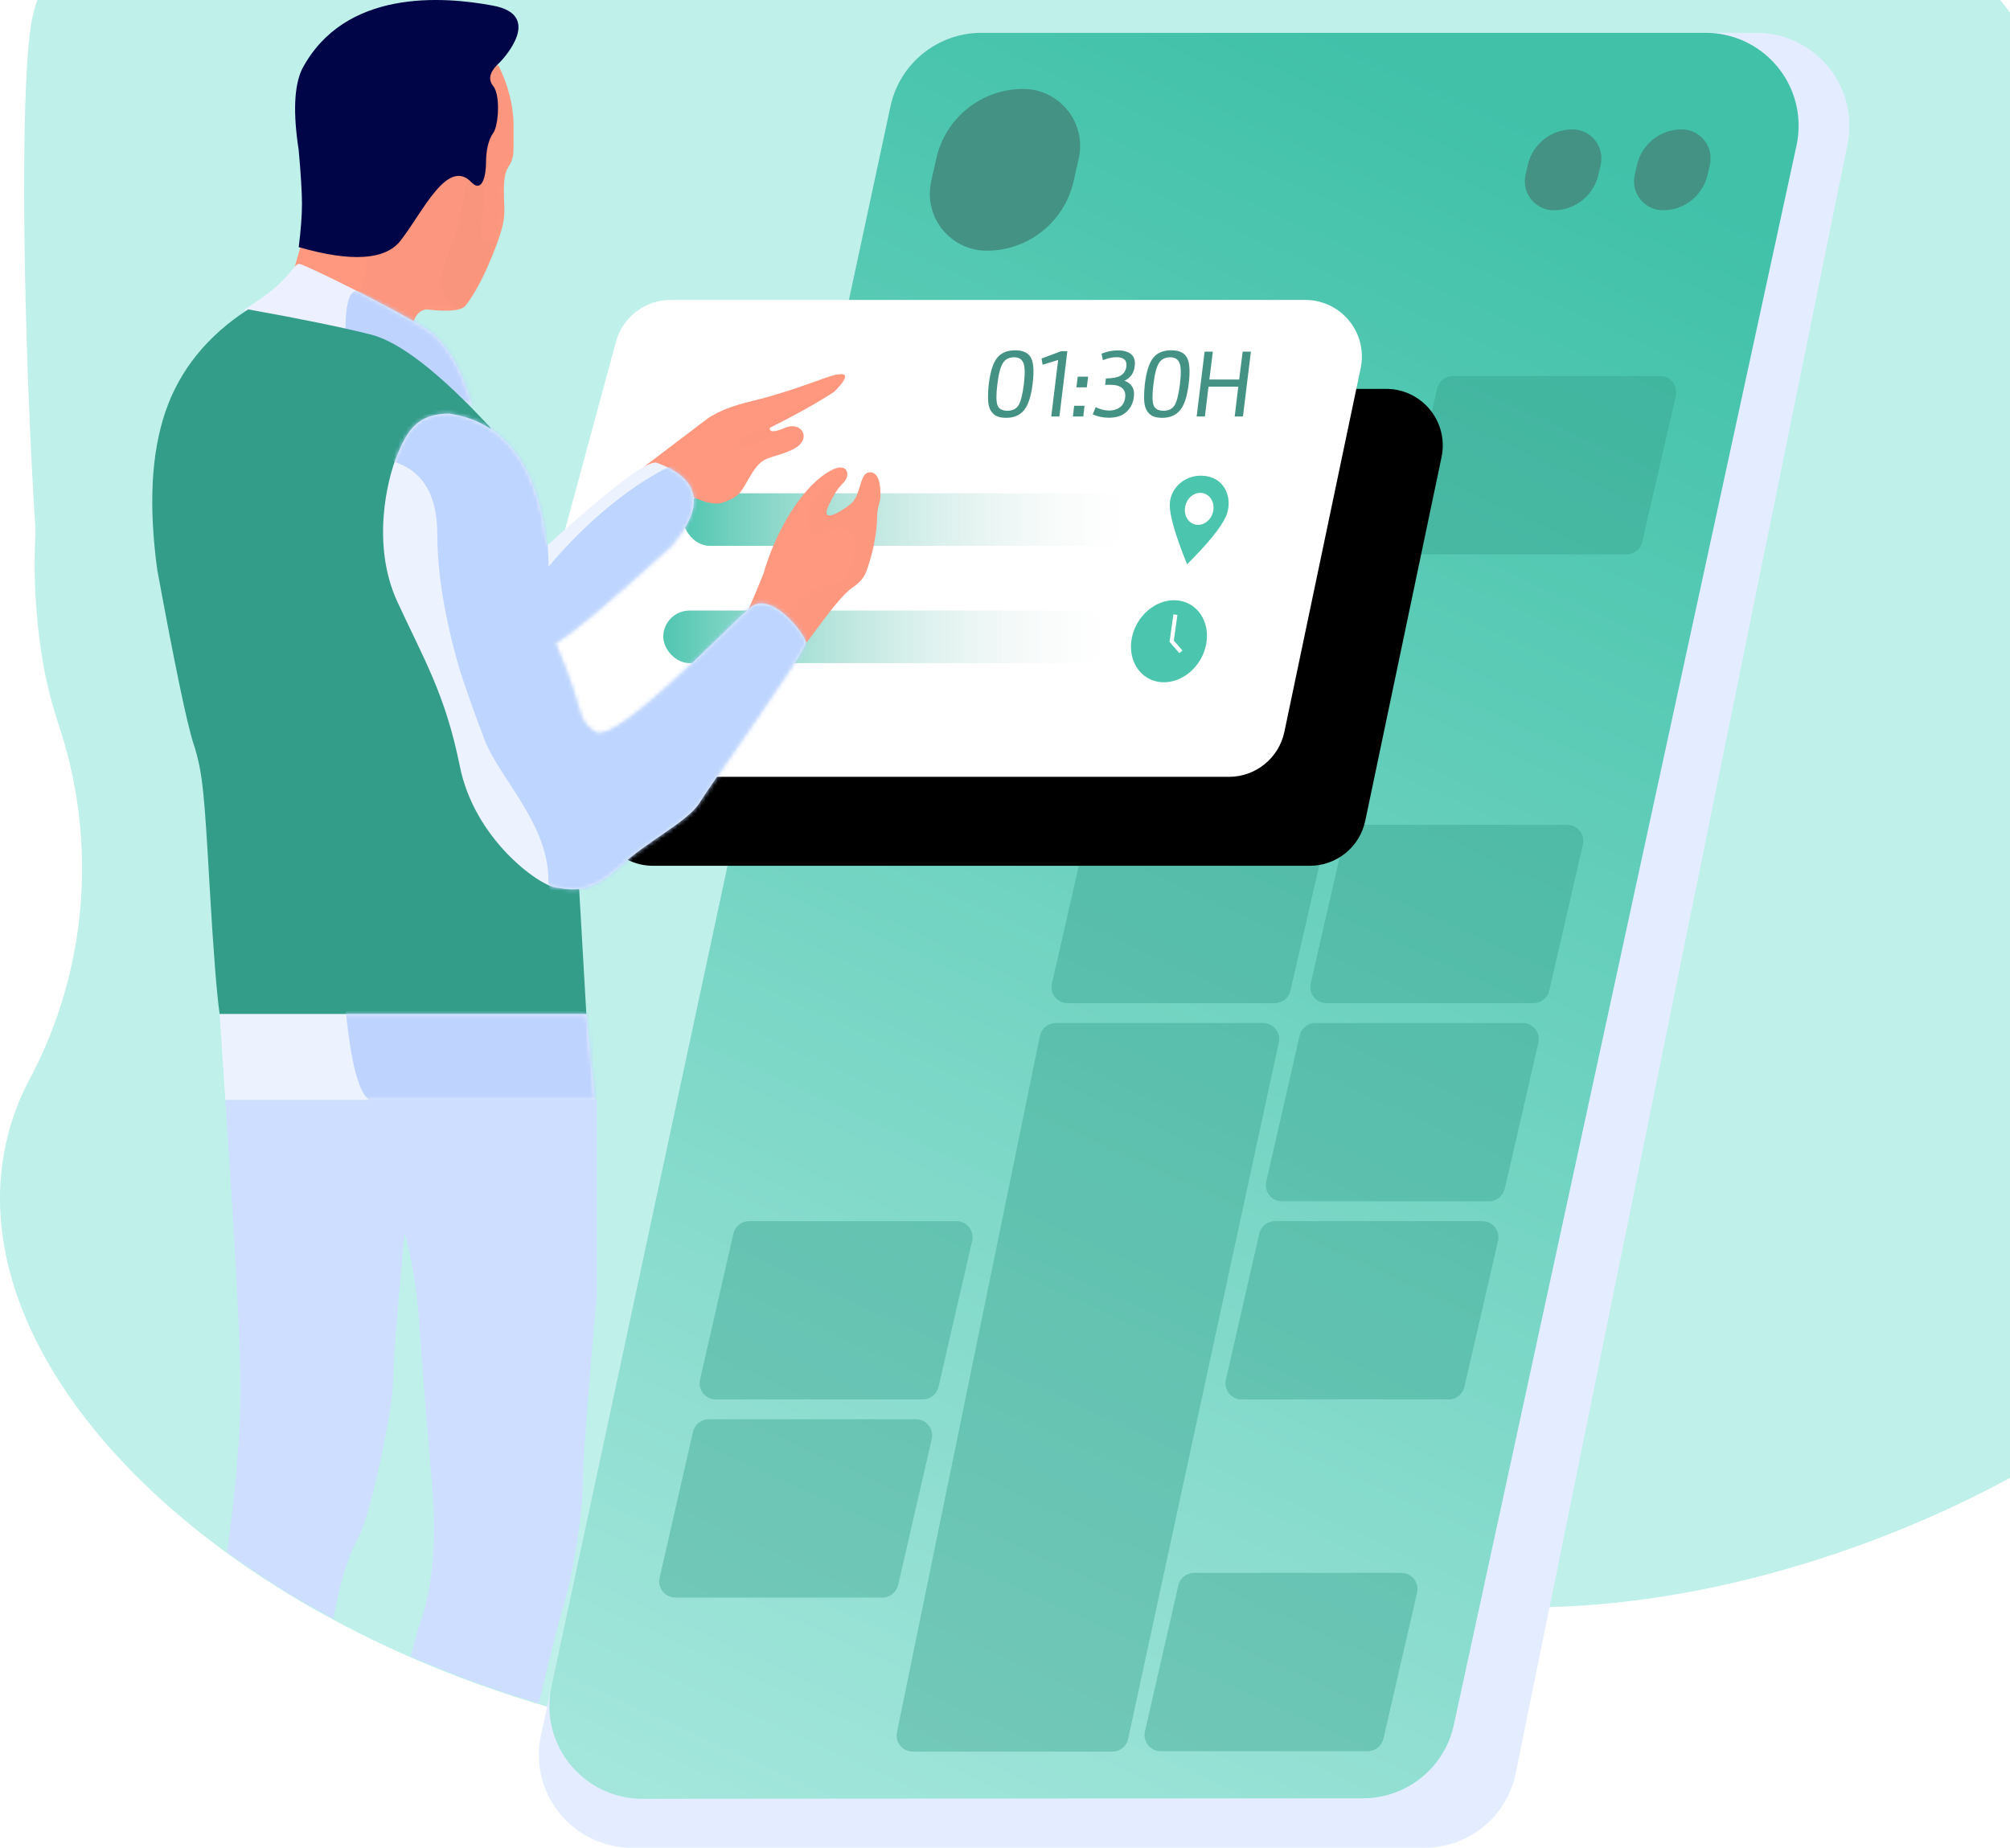 <?xml version="1.0" encoding="UTF-8"?>
<svg width="497px" height="457px" viewBox="0 0 497 457" version="1.1" xmlns="http://www.w3.org/2000/svg" xmlns:xlink="http://www.w3.org/1999/xlink">
    <!-- Generator: Sketch 53.2 (72643) - https://sketchapp.com -->
    <title>Group 43</title>
    <desc>Created with Sketch.</desc>
    <defs>
        <path d="M549.722,229.56 C556.25,210.446 561.139,73.773 555.75,54.18 C538.439,-8.766 450.228,-9.865 373.031,18.156 C302.252,43.849 204.878,29.679 150.531,18.156 C22.707,-8.945 -5.712,272.382 1.031,346.516 C5.386,394.403 112.275,454.282 198.104,448.062 C223.373,446.231 248.191,452.442 269.576,464.802 C306.097,485.915 364.149,490.863 424.45,474.296 C515.157,449.374 576.602,385.213 561.689,330.989 C560.461,326.525 558.753,322.268 556.603,318.227 C542.158,291.077 539.646,259.062 549.722,229.56 Z" id="path-1"></path>
        <linearGradient x1="21.669%" y1="137.515%" x2="66.501%" y2="0.256%" id="linearGradient-3">
            <stop stop-color="#BFF0EA" offset="0%"></stop>
            <stop stop-color="#40C1A8" offset="100%"></stop>
        </linearGradient>
        <path d="M36.577,66.057 L193.504,66.057 C201.235,66.057 207.504,72.325 207.504,80.057 C207.504,81.023 207.404,81.986 207.205,82.931 L188.34,172.879 C186.981,179.362 181.263,184.005 174.638,184.005 L12.229,184.005 C4.497,184.005 -1.771,177.737 -1.771,170.005 C-1.771,168.77 -1.608,167.54 -1.285,166.347 L23.064,76.399 C24.716,70.296 30.254,66.057 36.577,66.057 Z" id="path-4"></path>
        <filter x="-11.6%" y="-17.8%" width="142.5%" height="171.2%" filterUnits="objectBoundingBox" id="filter-5">
            <feOffset dx="20" dy="22" in="SourceAlpha" result="shadowOffsetOuter1"></feOffset>
            <feGaussianBlur stdDeviation="10" in="shadowOffsetOuter1" result="shadowBlurOuter1"></feGaussianBlur>
            <feColorMatrix values="0 0 0 0 0.255   0 0 0 0 0.408   0 0 0 0 0.533  0 0 0 0.1 0" type="matrix" in="shadowBlurOuter1"></feColorMatrix>
        </filter>
        <linearGradient x1="100%" y1="50%" x2="0%" y2="50%" id="linearGradient-6">
            <stop stop-color="#EEEEEE" stop-opacity="0" offset="0%"></stop>
            <stop stop-color="#4FC6B0" offset="100%"></stop>
        </linearGradient>
        <path d="M0,51.327 L1.832,44.974 L48.027,0.234 L50.56,1.152 C53.014,6.265 54.24,11.206 54.24,15.974 C54.24,23.125 54.309,22.949 53.752,24.655 C53.196,26.361 51.839,26.361 51.839,32.045 C51.839,37.729 52.823,38.365 49.37,47.13 C47.068,52.973 44.743,57.413 42.395,60.448 C41.424,61.715 38.167,62.032 32.623,61.399 C30.363,61.805 29.161,63.875 29.016,67.609 L0,51.327 Z" id="path-7"></path>
        <path d="M-4.54747351e-13,11.409 L56.384,34.926 C53.642,25.492 49.875,19.215 45.085,16.092 C37.899,11.409 14.875,0 13.677,0 C12.479,0 11.819,2.449 7.049,6.428 C5.833,7.443 3.483,9.103 -4.54747351e-13,11.409 Z" id="path-9"></path>
        <path d="M-2.66453526e-13,23.013 L15.955,10.901 C18.608,9.152 22.24,7.737 26.851,6.654 C31.461,5.572 37.439,3.685 44.784,0.992 C50.651,-1.063 51.425,0.075 47.106,4.405 C42.82,7.178 37.541,10.129 31.269,13.259 C31.022,14.427 32.284,14.427 35.056,13.259 C39.215,11.507 42.01,16.335 36.64,18.758 C31.269,21.181 29.683,19.932 26.851,24.469 C24.018,29.006 24.249,30.265 19.428,31.817 C16.213,32.852 9.737,29.917 -2.66453526e-13,23.013 Z" id="path-11"></path>
        <path d="M0,35.585 C8.878,38.322 13.632,41.084 14.261,43.873 C14.432,44.089 22.111,32.657 25.574,30.358 C29.037,28.06 29.156,26.099 30.023,23.447 C30.89,20.796 31.743,15.902 31.743,13.201 C31.743,10.5 32.577,8.937 32.577,7.909 C32.577,6.882 32.819,1.784 30.023,1.784 C27.227,1.784 27.97,7.493 25.171,9.68 C22.372,11.867 17.461,14.651 19.917,9.68 C22.372,4.709 22.895,5.303 24.003,3.606 C25.112,1.909 24.114,-1.775 18.107,2.779 C12.1,7.333 6.462,17.099 3.654,26.869 C2.588,29.588 1.37,32.493 0,35.585 Z" id="path-13"></path>
        <path d="M61.237,36.726 C58.731,42.742 54.763,58.988 61.237,73.065 C67.712,87.141 73.114,95.899 76.709,113.813 C80.304,131.727 96.066,143.128 100.39,143.764 C104.715,144.401 108.948,145.37 116.172,138.687 C123.395,132.004 133.142,127.496 136.053,122.694 C138.964,117.891 162.245,85.357 162.245,83.293 C162.245,81.229 153.733,70.227 148.586,74.461 C143.439,78.695 115.079,108.809 110.123,105.243 C105.167,101.677 108.197,101.677 100.39,83.293 C103.586,81.762 113.151,73.749 129.086,59.253 C137.472,49.566 136.254,42.723 125.43,38.723 C123.13,38.003 114.058,44.847 98.215,59.253 C96.033,39.573 87.999,28.676 74.111,26.561 C66.223,26.561 63.743,30.71 61.237,36.726 Z" id="path-15"></path>
        <polygon id="path-17" points="0 0.308 1.398 21.535 92.809 21.535 90.675 0.308"></polygon>
        <path d="M0.407,0 C2.915,36.966 4.17,60.808 4.17,71.526 C4.17,82.245 3.06,95.685 0.839,111.848 C6.691,115.973 11.145,118.99 14.202,120.9 C17.259,122.81 21.571,125.271 27.14,128.282 C28.688,119.539 30.65,113.054 33.025,108.827 C36.587,102.486 41.887,75.689 41.887,69.661 C41.887,65.642 42.832,53.375 44.723,32.859 C46.599,39.517 47.825,47.139 48.4,55.723 C48.975,64.307 49.939,76.549 51.292,92.448 C52.815,108.005 51.851,120.515 48.4,129.98 C47.805,131.613 47.087,134.171 46.246,137.654 C53.888,140.83 59.671,143.126 63.594,144.541 C67.518,145.956 72.298,147.516 77.934,149.222 C80.954,136.495 82.954,128.545 83.935,125.37 C86.597,116.748 88.812,101.628 88.812,94.348 C88.812,89.494 89.969,74.009 92.283,47.892 L92.283,0 L0.407,0 Z" id="path-19"></path>
    </defs>
    <g id="Page-1" stroke="none" stroke-width="1" fill="none" fill-rule="evenodd">
        <g id="Group-43" transform="translate(0, -51)">
            <g id="asset">
                <path d="M489.681,317.918 C475.23,290.749 472.717,258.712 482.797,229.19 C489.327,210.062 490.351,180.516 484.959,160.91 C467.643,97.919 387.552,60.389 310.326,88.43 C239.521,114.141 222.187,220.211 167.82,208.68 C39.95,181.561 -6.106,272.692 0.639,346.879 C4.996,394.799 45.191,454.068 131.051,447.843 C156.329,446.011 181.157,452.226 202.549,464.595 C239.084,485.723 297.156,490.674 357.48,474.096 C448.219,449.157 509.687,384.95 494.769,330.689 C493.54,326.222 491.832,321.961 489.681,317.918" id="Fill-5" fill="#BFF0EA" transform="translate(248.5, 281.5) scale(-1, 1) translate(-248.5, -281.5) "></path>
                <path d="M448,299.499 C448,408.575 359.13,497 249.5,497 C139.872,497 51,408.575 51,299.499 C51,190.424 139.872,102 249.5,102 C359.13,102 448,190.424 448,299.499" id="Fill-4" fill="#BFF0EA" opacity="0.22" style="mix-blend-mode: multiply;"></path>
                <g id="Group-6">
                    <mask id="mask-2" fill="white">
                        <use xlink:href="#path-1"></use>
                    </mask>
                    <use id="Fill-5" fill="#BFF0EA" opacity="0" transform="translate(282.015, 242.396) scale(-1, 1) translate(-282.015, -242.396) " xlink:href="#path-1"></use>
                </g>
            </g>
            <g id="Group-28" transform="translate(37, 51)">
                <g id="Group-22" transform="translate(92.239, 8.118)">
                    <path d="M113.425,0 L305.044,-3.55271368e-15 C317.746,-5.88613412e-15 328.044,10.297 328.044,23 C328.044,24.541 327.889,26.079 327.581,27.59 L245.541,430.456 C243.359,441.169 233.937,448.866 223.004,448.866 L27,448.866 C14.297,448.866 4,438.569 4,425.866 C4,424.245 4.172,422.628 4.512,421.042 L90.937,18.176 C93.211,7.574 102.582,1.26500396e-14 113.425,1.0658141e-14 Z" id="Path-33" fill="#E4EDFF"></path>
                    <path d="M113.425,-1.57772181e-30 L292.494,5.68434189e-14 C305.196,5.45099984e-14 315.494,10.297 315.494,23 C315.494,24.639 315.318,26.274 314.971,27.876 L230.234,418.511 C227.941,429.083 218.59,436.628 207.772,436.636 L29.613,436.753 C16.91,436.762 6.606,426.471 6.598,413.768 C6.597,412.142 6.768,410.519 7.109,408.929 L90.937,18.176 C93.211,7.573 102.582,-5.11353205e-15 113.425,-7.10542736e-15 Z" id="Path-33" fill="url(#linearGradient-3)"></path>
                    <g id="Group-27" transform="translate(33.761, 13.882)">
                        <path d="M98.052,231 L149.281,231 C151.491,231 153.281,232.791 153.281,235 C153.281,235.284 153.251,235.568 153.191,235.846 L115.949,408.049 C115.551,409.89 113.923,411.204 112.039,411.204 L62.706,411.204 C60.497,411.204 58.706,409.413 58.706,407.204 C58.706,406.934 58.733,406.664 58.787,406.4 L94.134,234.196 C94.516,232.335 96.153,231 98.052,231 Z" id="Path-33" fill="#339D89" opacity="0.394"></path>
                        <path d="M152.273,280 L203.508,280 C205.717,280 207.508,281.791 207.508,284 C207.508,284.302 207.473,284.603 207.406,284.897 L199.094,320.999 C198.676,322.815 197.059,324.102 195.196,324.102 L144.018,324.102 C141.809,324.102 140.018,322.311 140.018,320.102 C140.018,319.802 140.052,319.503 140.118,319.21 L148.373,283.108 C148.789,281.29 150.407,280 152.273,280 Z" id="Path-33" fill="#339D89" opacity="0.394"></path>
                        <path d="M12.255,329 L63.49,329 C65.699,329 67.49,330.791 67.49,333 C67.49,333.302 67.456,333.603 67.388,333.897 L59.076,369.999 C58.658,371.815 57.041,373.102 55.178,373.102 L4,373.102 C1.791,373.102 3.02795313e-15,371.311 1.77635684e-15,369.102 C1.60636909e-15,368.802 0.034,368.503 0.101,368.21 L8.356,332.108 C8.771,330.29 10.389,329 12.255,329 Z" id="Path-33-Copy-5" fill="#339D89" opacity="0.394"></path>
                        <path d="M132.255,367 L183.49,367 C185.699,367 187.49,368.791 187.49,371 C187.49,371.302 187.456,371.603 187.388,371.897 L179.076,407.999 C178.658,409.815 177.041,411.102 175.178,411.102 L124,411.102 C121.791,411.102 120,409.311 120,407.102 C120,406.802 120.034,406.503 120.101,406.21 L128.356,370.108 C128.771,368.29 130.389,367 132.255,367 Z" id="Path-33-Copy-4" fill="#339D89" opacity="0.394"></path>
                        <path d="M162.255,231 L213.49,231 C215.699,231 217.49,232.791 217.49,235 C217.49,235.302 217.456,235.603 217.388,235.897 L209.076,271.999 C208.658,273.815 207.041,275.102 205.178,275.102 L154,275.102 C151.791,275.102 150,273.311 150,271.102 C150,270.802 150.034,270.503 150.101,270.21 L158.356,234.108 C158.771,232.29 160.389,231 162.255,231 Z" id="Path-33-Copy" fill="#339D89" opacity="0.394"></path>
                        <path d="M22.237,280 L73.472,280 C75.681,280 77.472,281.791 77.472,284 C77.472,284.302 77.438,284.603 77.37,284.897 L69.058,320.999 C68.64,322.815 67.024,324.102 65.16,324.102 L13.982,324.102 C11.773,324.102 9.982,322.311 9.982,320.102 C9.982,319.802 10.016,319.503 10.083,319.21 L18.338,283.108 C18.754,281.29 20.371,280 22.237,280 Z" id="Path-33-Copy-6" fill="#339D89" opacity="0.394"></path>
                        <path d="M173.255,182 L224.49,182 C226.699,182 228.49,183.791 228.49,186 C228.49,186.302 228.456,186.603 228.388,186.897 L220.076,222.999 C219.658,224.815 218.041,226.102 216.178,226.102 L165,226.102 C162.791,226.102 161,224.311 161,222.102 C161,221.802 161.034,221.503 161.101,221.21 L169.356,185.108 C169.771,183.29 171.389,182 173.255,182 Z" id="Path-33-Copy-2" fill="#339D89" opacity="0.394"></path>
                        <path d="M196.255,71 L247.49,71 C249.699,71 251.49,72.791 251.49,75 C251.49,75.302 251.456,75.603 251.388,75.897 L243.076,111.999 C242.658,113.815 241.041,115.102 239.178,115.102 L188,115.102 C185.791,115.102 184,113.311 184,111.102 C184,110.802 184.034,110.503 184.101,110.21 L192.356,74.108 C192.771,72.29 194.389,71 196.255,71 Z" id="Path-33-Copy-7" fill="#339D89" opacity="0.394"></path>
                        <path d="M89.991,6.48776087e-17 L89.991,0 C97.771,-1.4292323e-15 104.078,6.307 104.078,14.088 C104.078,15.13 103.963,16.169 103.733,17.186 L102.46,22.834 C100.197,32.871 91.282,40 80.993,40 L80.993,40 C73.214,40 66.908,33.694 66.908,25.915 C66.908,24.877 67.023,23.843 67.25,22.83 L68.516,17.19 C70.771,7.141 79.692,1.89177558e-15 89.991,0 Z" id="Path-33-Copy-7" fill="#449284"></path>
                        <path d="M225.799,10 L225.799,10 C229.757,10 232.965,13.208 232.965,17.166 C232.965,17.707 232.903,18.247 232.782,18.775 L232.215,21.235 C231.032,26.365 226.465,30 221.2,30 L221.2,30 C217.243,30 214.035,26.792 214.035,22.835 C214.035,22.296 214.096,21.759 214.217,21.233 L214.78,18.777 C215.958,13.641 220.529,10 225.799,10 Z" id="Path-33-Copy-8" fill="#449284"></path>
                        <path d="M252.799,10 L252.799,10 C256.757,10 259.965,13.208 259.965,17.166 C259.965,17.707 259.903,18.247 259.782,18.775 L259.215,21.235 C258.032,26.365 253.465,30 248.2,30 L248.2,30 C244.243,30 241.035,26.792 241.035,22.835 C241.035,22.296 241.096,21.759 241.217,21.233 L241.78,18.777 C242.958,13.641 247.529,10 252.799,10 Z" id="Path-33-Copy-9" fill="#449284"></path>
                        <path d="M109.255,182 L160.49,182 C162.699,182 164.49,183.791 164.49,186 C164.49,186.302 164.456,186.603 164.388,186.897 L156.076,222.999 C155.658,224.815 154.041,226.102 152.178,226.102 L101,226.102 C98.791,226.102 97,224.311 97,222.102 C97,221.802 97.034,221.503 97.101,221.21 L105.356,185.108 C105.771,183.29 107.389,182 109.255,182 Z" id="Path-33-Copy-3" fill="#339D89" opacity="0.394"></path>
                    </g>
                    <g id="Path-33">
                        <use fill="black" fill-opacity="1" filter="url(#filter-5)" xlink:href="#path-4"></use>
                        <use fill="#FFFFFF" fill-rule="evenodd" xlink:href="#path-4"></use>
                    </g>
                    <g id="Group-26" transform="translate(34.761, 77.882)">
                        <rect id="Rectangle" fill="url(#linearGradient-6)" x="5" y="36" width="111" height="13" rx="6.5"></rect>
                        <rect id="Rectangle" fill="url(#linearGradient-6)" x="0" y="65" width="111" height="13" rx="6.5"></rect>
                        <path d="M84.8,17.336 C83.888,17.336 83.132,17.208 82.532,16.952 C81.932,16.696 81.428,16.252 81.02,15.62 C80.612,14.988 80.38,14.14 80.324,13.076 C80.268,12.012 80.32,10.672 80.48,9.056 C80.864,5.904 81.56,3.712 82.568,2.48 C83.576,1.248 85.056,0.632 87.008,0.632 C88.928,0.632 90.224,1.232 90.896,2.432 C91.568,3.632 91.712,5.808 91.328,8.96 C90.944,12.064 90.228,14.236 89.18,15.476 C88.132,16.716 86.672,17.336 84.8,17.336 Z M86.744,2.36 C85.512,2.36 84.592,2.832 83.984,3.776 C83.376,4.72 82.92,6.456 82.616,8.984 C82.296,11.56 82.304,13.304 82.64,14.216 C82.976,15.128 83.792,15.584 85.088,15.584 C86.368,15.584 87.288,15.128 87.848,14.216 C88.408,13.304 88.848,11.56 89.168,8.984 C89.472,6.472 89.436,4.74 89.06,3.788 C88.684,2.836 87.912,2.36 86.744,2.36 Z M97.952,17 L95.936,17 L97.64,3.032 L93.8,4.208 L93.536,2.672 L98.408,0.848 L99.92,0.848 L97.952,17 Z M101.288,17 L101.6,14.36 L104.168,14.36 L103.856,17 L101.288,17 Z M102.152,9.8 L102.488,7.16 L105.056,7.16 L104.72,9.8 L102.152,9.8 Z M110.672,9.176 L109.256,9.176 L109.448,7.592 C111.16,7.576 112.4,7.324 113.168,6.836 C113.936,6.348 114.384,5.616 114.512,4.64 C114.608,3.824 114.432,3.236 113.984,2.876 C113.536,2.516 112.912,2.336 112.112,2.336 C111.056,2.336 109.92,2.584 108.704,3.08 L108.368,1.472 C109.696,0.928 111.056,0.656 112.448,0.656 C113.792,0.656 114.856,0.96 115.64,1.568 C116.424,2.176 116.736,3.16 116.576,4.52 C116.384,6.264 115.536,7.48 114.032,8.168 C115.84,8.824 116.616,10.16 116.36,12.176 C116.216,13.36 115.828,14.352 115.196,15.152 C114.564,15.952 113.828,16.512 112.988,16.832 C112.148,17.152 111.208,17.312 110.168,17.312 C108.792,17.312 107.464,17.04 106.184,16.496 L106.928,14.696 C108.096,15.256 109.2,15.536 110.24,15.536 C111.28,15.536 112.172,15.268 112.916,14.732 C113.66,14.196 114.096,13.36 114.224,12.224 C114.336,11.28 114.084,10.536 113.468,9.992 C112.852,9.448 111.92,9.176 110.672,9.176 Z M123.392,17.336 C122.48,17.336 121.724,17.208 121.124,16.952 C120.524,16.696 120.02,16.252 119.612,15.62 C119.204,14.988 118.972,14.14 118.916,13.076 C118.86,12.012 118.912,10.672 119.072,9.056 C119.456,5.904 120.152,3.712 121.16,2.48 C122.168,1.248 123.648,0.632 125.6,0.632 C127.52,0.632 128.816,1.232 129.488,2.432 C130.16,3.632 130.304,5.808 129.92,8.96 C129.536,12.064 128.82,14.236 127.772,15.476 C126.724,16.716 125.264,17.336 123.392,17.336 Z M125.336,2.36 C124.104,2.36 123.184,2.832 122.576,3.776 C121.968,4.72 121.512,6.456 121.208,8.984 C120.888,11.56 120.896,13.304 121.232,14.216 C121.568,15.128 122.384,15.584 123.68,15.584 C124.96,15.584 125.88,15.128 126.44,14.216 C127,13.304 127.44,11.56 127.76,8.984 C128.064,6.472 128.028,4.74 127.652,3.788 C127.276,2.836 126.504,2.36 125.336,2.36 Z M142.4,7.856 L143.264,0.968 L145.304,0.968 L143.336,17 L141.296,17 L142.184,9.632 L134.816,9.632 L133.928,17 L131.888,17 L133.856,0.968 L135.896,0.968 L135.032,7.856 L142.4,7.856 Z" id="01:30H" fill="#449284" fill-rule="nonzero"></path>
                        <path d="M129.525,53.563 C126.538,46.188 125.113,41.184 125.25,38.553 C125.456,34.606 129.171,31.026 134.171,31.732 C139.171,32.438 140.924,37.711 139.107,41.762 C137.896,44.462 134.702,48.396 129.525,53.563 Z M131.347,43.674 C133.196,44.239 135.218,42.984 135.864,40.872 C136.51,38.759 135.535,36.588 133.686,36.023 C131.838,35.458 129.815,36.713 129.169,38.825 C128.524,40.938 129.499,43.109 131.347,43.674 Z" id="Path-63" fill="#4CC5AE"></path>
                        <g id="Group-25" transform="translate(111.044, 58.093)">
                            <ellipse id="Oval" fill="#4CC5AE" transform="translate(14, 14.5) rotate(30) translate(-14, -14.5) " cx="14" cy="14.5" rx="9" ry="10.5"></ellipse>
                            <polyline id="Path-64" stroke="#FFFFFF" points="15.59 7.917 14.674 14.5 16.956 17.121"></polyline>
                        </g>
                    </g>
                </g>
                <g id="Group-23">
                    <g id="Group-19" transform="translate(35.743, 0)">
                        <g id="Group-24" transform="translate(0, 15.119)">
                            <mask id="mask-8" fill="white">
                                <use xlink:href="#path-7"></use>
                            </mask>
                            <use id="Path-45" fill="#FF987F" xlink:href="#path-7"></use>
                            <path d="M16.069,58.029 C17.294,53.906 17.907,50.715 17.907,48.455 C17.907,46.195 28.614,29.71 50.027,-1 C56.291,0.226 59.423,0.839 59.423,0.839 C59.423,0.839 65.881,15.481 66.465,18.779 C67.048,22.077 62.322,65.287 60.361,66.054 C58.399,66.82 47.846,70.954 44.569,70.954 C42.384,70.954 38.065,70.178 31.612,68.626 L16.069,58.029 Z" id="Path-46" fill="#000000" opacity="0.104" mask="url(#mask-8)"></path>
                            <path d="M42.814,28.584 C41.808,35.66 40.815,40.508 39.836,43.128 C38.368,47.058 35.067,54.306 36.717,56.823 C37.818,58.5 39.234,60.466 40.966,62.72 C52.124,54.853 57.703,50.662 57.703,50.147 C57.703,49.632 55.322,47.578 50.56,43.985 C47.006,45.13 45.522,44.156 46.107,41.064 C46.692,37.971 46.985,34.198 46.985,29.743 L42.814,28.584 Z" id="Path-47" fill="#000000" opacity="0.104" mask="url(#mask-8)"></path>
                        </g>
                        <path d="M1.122,61.12 C14.151,64.856 22.539,64.325 26.284,59.529 C31.902,52.334 37.962,38.715 43.953,45.21 C46.599,47.751 47.427,43.067 47.427,40.363 C47.427,37.659 47.873,34.739 49.216,32.887 C50.56,31.034 51.005,23.43 49.216,21.287 C47.427,19.144 49.203,16.941 50.56,15.685 C51.917,14.43 61.63,3.746 49.216,1.403 C36.803,-0.941 12.43,-2.788 1.924,17.128 C-0.031,21.309 -0.298,27.995 1.122,37.183 C1.657,43.216 1.924,47.64 1.924,50.455 C1.924,53.271 1.657,56.826 1.122,61.12 Z" id="Path-44" fill="#000547"></path>
                    </g>
                    <g id="Path-42" transform="translate(23.312, 65.265)">
                        <mask id="mask-10" fill="white">
                            <use xlink:href="#path-9"></use>
                        </mask>
                        <use id="Path-41" fill="#EDF1FF" xlink:href="#path-9"></use>
                        <path d="M25.095,16.183 C25.16,9.181 26.296,6.046 28.5,6.781 C30.704,7.515 41.01,11.802 59.416,19.642 C61.8,30.857 62.991,36.464 62.991,36.464 C62.991,36.464 61.203,39.507 59.416,39.507 C58.225,39.507 52.198,38.198 41.335,35.579 L25.095,16.183 Z" id="Path-43" fill="#BED4FF" mask="url(#mask-10)"></path>
                    </g>
                    <g id="Group-16" transform="translate(122.118, 92.523)">
                        <mask id="mask-12" fill="white">
                            <use xlink:href="#path-11"></use>
                        </mask>
                        <use id="Path-34" fill="#FF987F" xlink:href="#path-11"></use>
                        <path d="M49.144,2.124 L23.575,16.174 C21.251,17.617 21.251,18.338 23.575,18.338 C25.9,18.338 35.214,14.466 51.518,6.722 L49.144,2.124 Z" id="Path-35" fill="#000000" opacity="0.1" mask="url(#mask-12)"></path>
                    </g>
                    <g id="Group-17" transform="translate(148.115, 115.023)">
                        <mask id="mask-14" fill="white">
                            <use xlink:href="#path-13"></use>
                        </mask>
                        <use id="Path-36" fill="#FF987F" xlink:href="#path-13"></use>
                        <path d="M24.003,0.936 C17.725,5.505 14.586,9.523 14.586,12.99 C14.586,18.192 18.145,17.27 19.295,16.389 C20.444,15.508 27.888,13.995 25.946,21.94 C24.003,29.884 23.149,28.834 18.257,29.884 C14.995,30.585 11.514,33.807 7.813,39.553 L13.962,44.442 L43.984,26.926 L43.984,2.339 L28.103,-6 L24.003,0.936 Z" id="Path-37" fill="#000000" opacity="0.1" mask="url(#mask-14)"></path>
                    </g>
                    <g id="Group-18" transform="translate(0, 75.729)">
                        <path d="M84.226,29.993 C71.698,16.466 61.842,8.802 54.66,6.999 C47.477,5.196 37.376,3.126 24.355,0.788 C14.286,7.308 7.48,15.712 3.937,26 C0.395,36.288 -0.286,49.377 1.896,65.268 C6.257,88.961 9.23,103.233 10.813,108.086 C13.188,115.366 13.511,120.57 14.865,144 C15.768,159.62 16.584,169.981 17.313,175.082 L107.988,175.082 L106.193,144 L84.226,29.993 Z" id="Path-40" fill="#339D89"></path>
                        <mask id="mask-16" fill="white">
                            <use xlink:href="#path-15"></use>
                        </mask>
                        <use id="Path-38" fill="#EDF2FF" xlink:href="#path-15"></use>
                        <path d="M60.393,38.457 C67.554,40.726 71.134,46.704 71.134,56.392 C71.134,66.08 72.992,77.303 76.709,90.059 C78.275,94.9 80.282,100.55 82.729,107.011 C86.399,116.702 98.589,127.941 98.589,141.867 C98.589,151.152 114.765,154.619 147.118,152.27 L175.002,64.465 C148.113,47.127 133.856,38.457 132.231,38.457 C129.794,38.457 114.449,45.637 98.589,64.465 C98.842,64.291 98.146,53.9 96.501,33.293 L82.729,24.467 L65.654,23 C60.798,27.713 58.37,30.606 58.37,31.681 C58.37,32.756 59.045,35.015 60.393,38.457 Z" id="Path-39" fill="#BDD5FF" mask="url(#mask-16)"></path>
                    </g>
                    <g id="Group-20" transform="translate(17.313, 250.503)">
                        <mask id="mask-18" fill="white">
                            <use xlink:href="#path-17"></use>
                        </mask>
                        <use id="Path-48" fill="#EDF2FF" xlink:href="#path-17"></use>
                        <path d="M31.056,-2 C32.321,11.91 34.304,19.755 37.005,21.535 C39.706,23.315 58.433,23.824 93.187,23.063 L93.187,-2 L31.056,-2 Z" id="Path-49" fill="#BED4FF" mask="url(#mask-18)"></path>
                    </g>
                    <g id="Group-21" transform="translate(18.305, 272.038)">
                        <mask id="mask-20" fill="white">
                            <use xlink:href="#path-19"></use>
                        </mask>
                        <use id="Path-50" fill="#CEDEFF" xlink:href="#path-19"></use>
                    </g>
                </g>
            </g>
        </g>
    </g>
</svg>